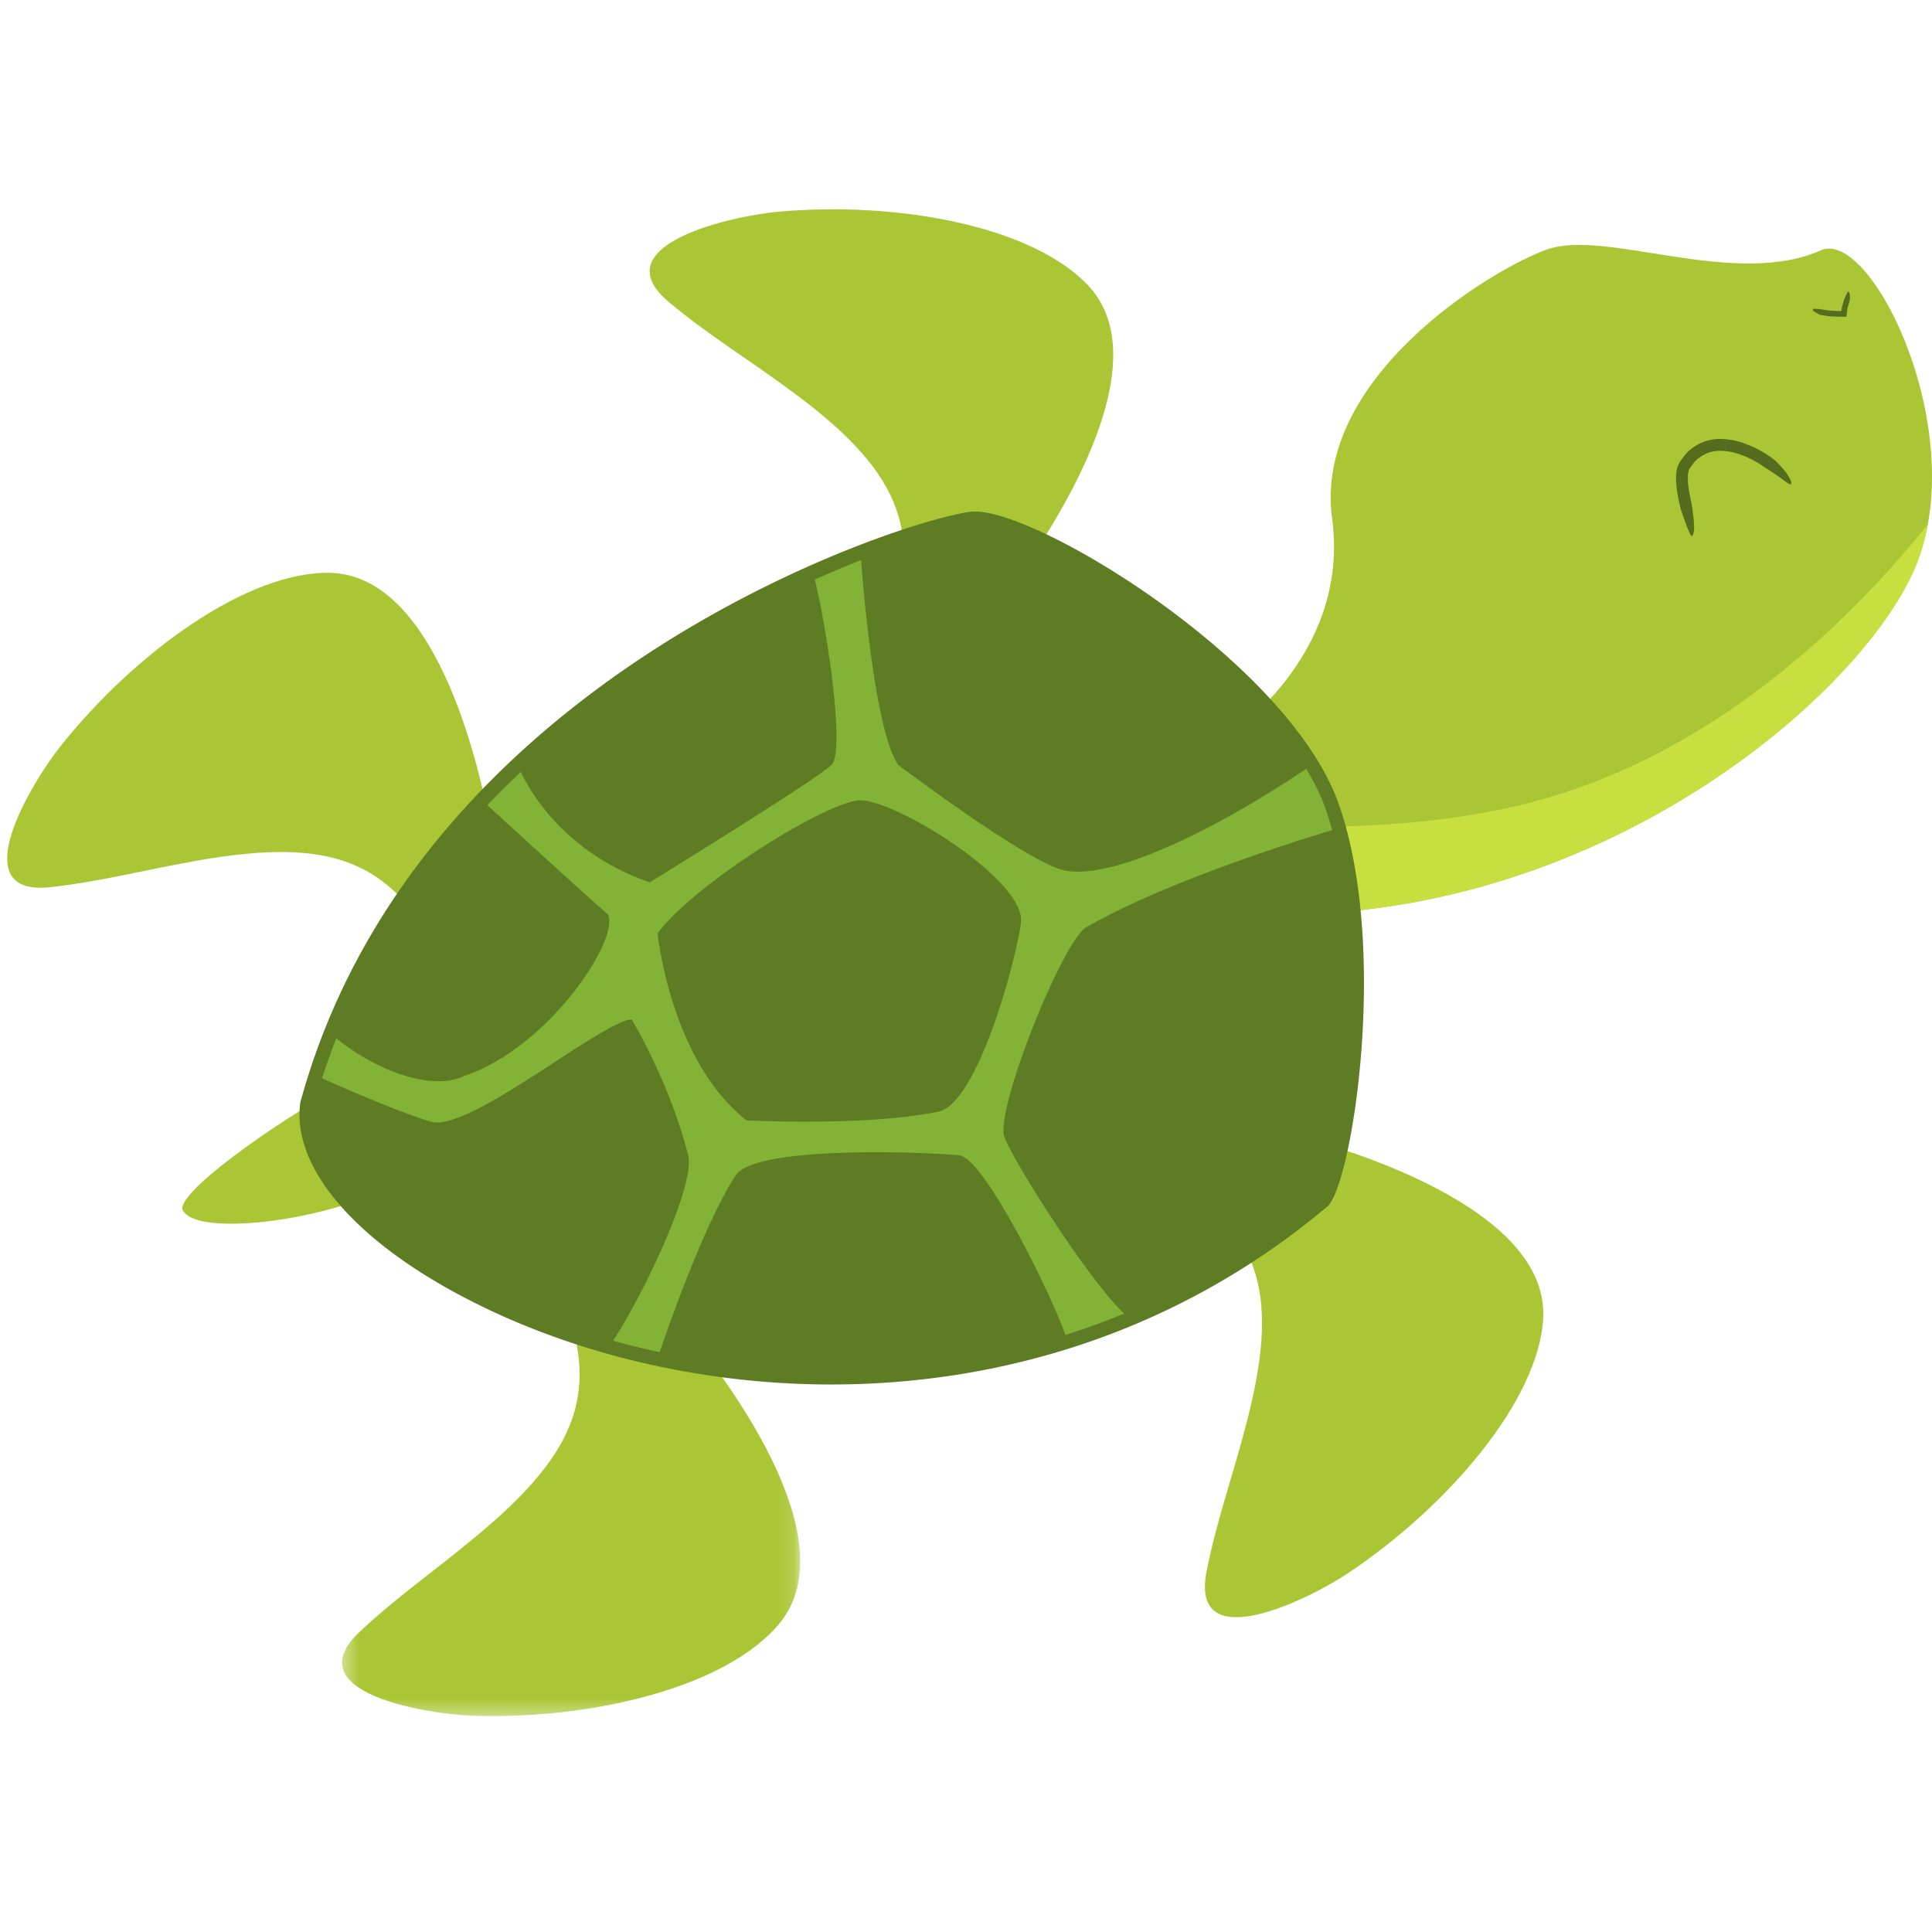 <svg width="120" height="120" viewBox="0 0 120 120" xmlns="http://www.w3.org/2000/svg" xmlns:xlink="http://www.w3.org/1999/xlink"><defs><path id="a" d="M.154.228H28.61v26.463H.154z"/></defs><g fill="none" fill-rule="evenodd"><path d="M76.111 45.844s7.799-5.002 6.628-13.64c-1.173-8.639 9.67-15.384 13.333-16.705 3.665-1.32 11.723 2.493 17.143 0 3.224-1.027 9.232 11.587 5.715 19.8-3.516 8.212-20.514 22.634-41.906 21.437l-.913-10.892z" fill="#AAC634"/><path d="M96.23 49.525c-6.624 1.95-14.213 2.01-19.67 1.675l.464 5.536c21.392 1.197 38.39-13.224 41.906-21.438.37-.86.628-1.776.803-2.716-6.268 7.779-14.357 14.253-23.503 16.943" fill="#C8E03F"/><g transform="matrix(-1 0 0 1 49.855 79.897)"><mask id="b" fill="#fff"><use xlink:href="#a"/></mask><path d="M7.076 2.916C4.12 6.54-2.6 15.866 1.383 20.866c3.214 4 11.64 6.06 19.112 5.805 2.78-.096 11.093-1.405 7.004-5.228-2.421-2.265-4.552-3.686-7.391-6.06-6.065-5.075-7.701-8.903-4.98-15.155" fill="#AAC634" mask="url(#b)"/></g><path d="M110.101 28.472c1.003.869 1.238 1.53 1.14 1.59-.118.09-.548-.366-1.57-.993l-.423-.283c-.219-.124-.544-.331-1.074-.523a2.765 2.765 0 0 0-.432-.137 2.647 2.647 0 0 0-.51-.1c-.364-.045-.792-.047-1.209.13-.413.178-.729.43-.928.745-.05.071-.118.15-.147.206-.024.053-.055.099-.065.167a1.408 1.408 0 0 0-.047.393c0 .537.094.932.138 1.185l.109.513c.088.615.146 1.093.14 1.422-.002.332-.074.505-.137.501-.07-.003-.131-.146-.247-.432a19.158 19.158 0 0 1-.473-1.329l-.113-.534c-.046-.274-.148-.668-.151-1.338a1.588 1.588 0 0 1 .016-.27c.007-.094.022-.195.056-.307.021-.107.077-.224.14-.341.061-.11.126-.181.194-.278.241-.375.678-.752 1.244-.987.578-.238 1.125-.23 1.566-.176a3.3 3.3 0 0 1 .61.118c.187.042.35.1.5.158.604.221.962.449 1.206.588l.467.312z" fill="#556B1E"/><path d="M82.165 74.605c1.309-1.1 3.663-15.695.586-24.494-3.078-8.8-18.903-18.333-22.419-17.893-3.517.44-34.023 9.827-41.26 36.373-1.527 11.146 36.425 28.452 63.093 6.014" fill="#82B236"/><path d="M63.047 36.089c2.74-3.79 8.903-13.494 4.636-18.251-3.444-3.806-11.978-5.37-19.419-4.679-2.77.257-10.992 2.053-6.688 5.63 2.551 2.12 4.76 3.412 7.732 5.615 6.352 4.713 8.21 8.44 5.859 14.843m25.614 31.361c4.511 1.225 15.398 4.894 15.07 11.278-.288 5.127-5.944 11.711-12.164 15.856-2.317 1.544-9.838 5.321-8.737-.17.65-3.254 1.558-5.649 2.486-9.232 1.98-7.662 1.084-11.727-4.766-15.226M30.505 51.561c-.837-4.601-3.57-15.77-9.955-15.98-5.128-.147-12.16 4.938-16.812 10.792-1.732 2.181-6.128 9.363-.569 8.728 3.295-.374 5.754-1.078 9.401-1.7 7.795-1.328 11.766-.09 14.759 6.038m-6.083 8.089c-2.419 1.1-9.993 6.159-9.929 7.56.661 1.789 8.793.78 12.968-1.401" fill="#AAC634"/><path d="M40.842 57.97s.8 7.92 5.523 11.617c0 0 7.325.396 11.887-.535 2.401-.415 4.802-9.122 5.162-11.724.361-2.602-7.692-7.6-9.965-7.62-1.956-.017-10.283 5.137-12.607 8.261m-10.904-8.261s5.923 5.433 7.829 7.1c.733 1.516-3.663 8.263-8.937 10.023-2.494 1.173-6.61-1.053-8.288-2.653 0 0 3.469-9.007 9.396-14.47" fill="#5E7C23"/><path d="M81.129 47.755c-5.995 4.027-12.668 7.204-15.395 6.199-2.785-1.026-9.944-6.445-9.944-6.445-1.416-2.037-2.15-10.656-2.307-12.72-.904.357-1.867.76-2.876 1.21.73 2.9 1.913 10.638 1.04 11.51-.923.917-11.294 7.295-11.294 7.295-5.238-1.813-7.405-5.59-8.005-6.86-5.045 4.755-9.785 11.027-12.344 19.03 1.192.534 4.83 2.134 6.773 2.697 2.344.68 10.55-6.212 12.455-6.36 0 0 2.345 3.862 3.517 8.457.423 1.88-2.725 8.527-4.67 11.509.947.263 1.91.5 2.892.71.551-1.617 2.792-8.015 4.709-10.959 1.171-1.943 12.307-1.456 13.92-1.26 1.521.185 5.614 8.438 6.578 11.145a46.1 46.1 0 0 0 3.65-1.323c-2.113-1.942-6.896-9.439-7.444-10.982-.588-1.649 3.614-12.17 5.091-13.016 5.022-2.883 13.328-5.45 15.267-6.029a20.032 20.032 0 0 0-.402-1.308c-.289-.826-.703-1.662-1.211-2.5M18.652 68.477c7.23-26.518 37.333-36.154 41.627-36.691 3.653-.47 19.747 9.217 22.882 18.181 3.156 9.025.784 23.709-.717 24.97-9.4 7.91-20.438 11.056-30.811 11.056-8.81 0-17.14-2.27-23.574-5.822-6.41-3.538-9.932-7.89-9.407-11.694" fill="#5E7C23"/><path d="M113.045 19.556c-.686-.33-.54-.447.078-.341l.139.022.329.051c.162.006.372.032.664.031l.12.001v.003c-.005.029.009-.082.013-.12.008-.053.008-.105.023-.146l.102-.347.04-.134c.129-.296.179-.46.253-.461.052-.007.132.185.085.554l-.044.148-.096.322c-.014.038-.01.076-.017.12l-.023.192-.02.176-.007.046c-.013.002-.03 0-.045 0h-.095c-.092-.002-.19-.003-.294-.003-.296 0-.525-.026-.693-.032-.17-.028-.284-.046-.36-.057l-.152-.024z" fill="#556B1E"/></g></svg>